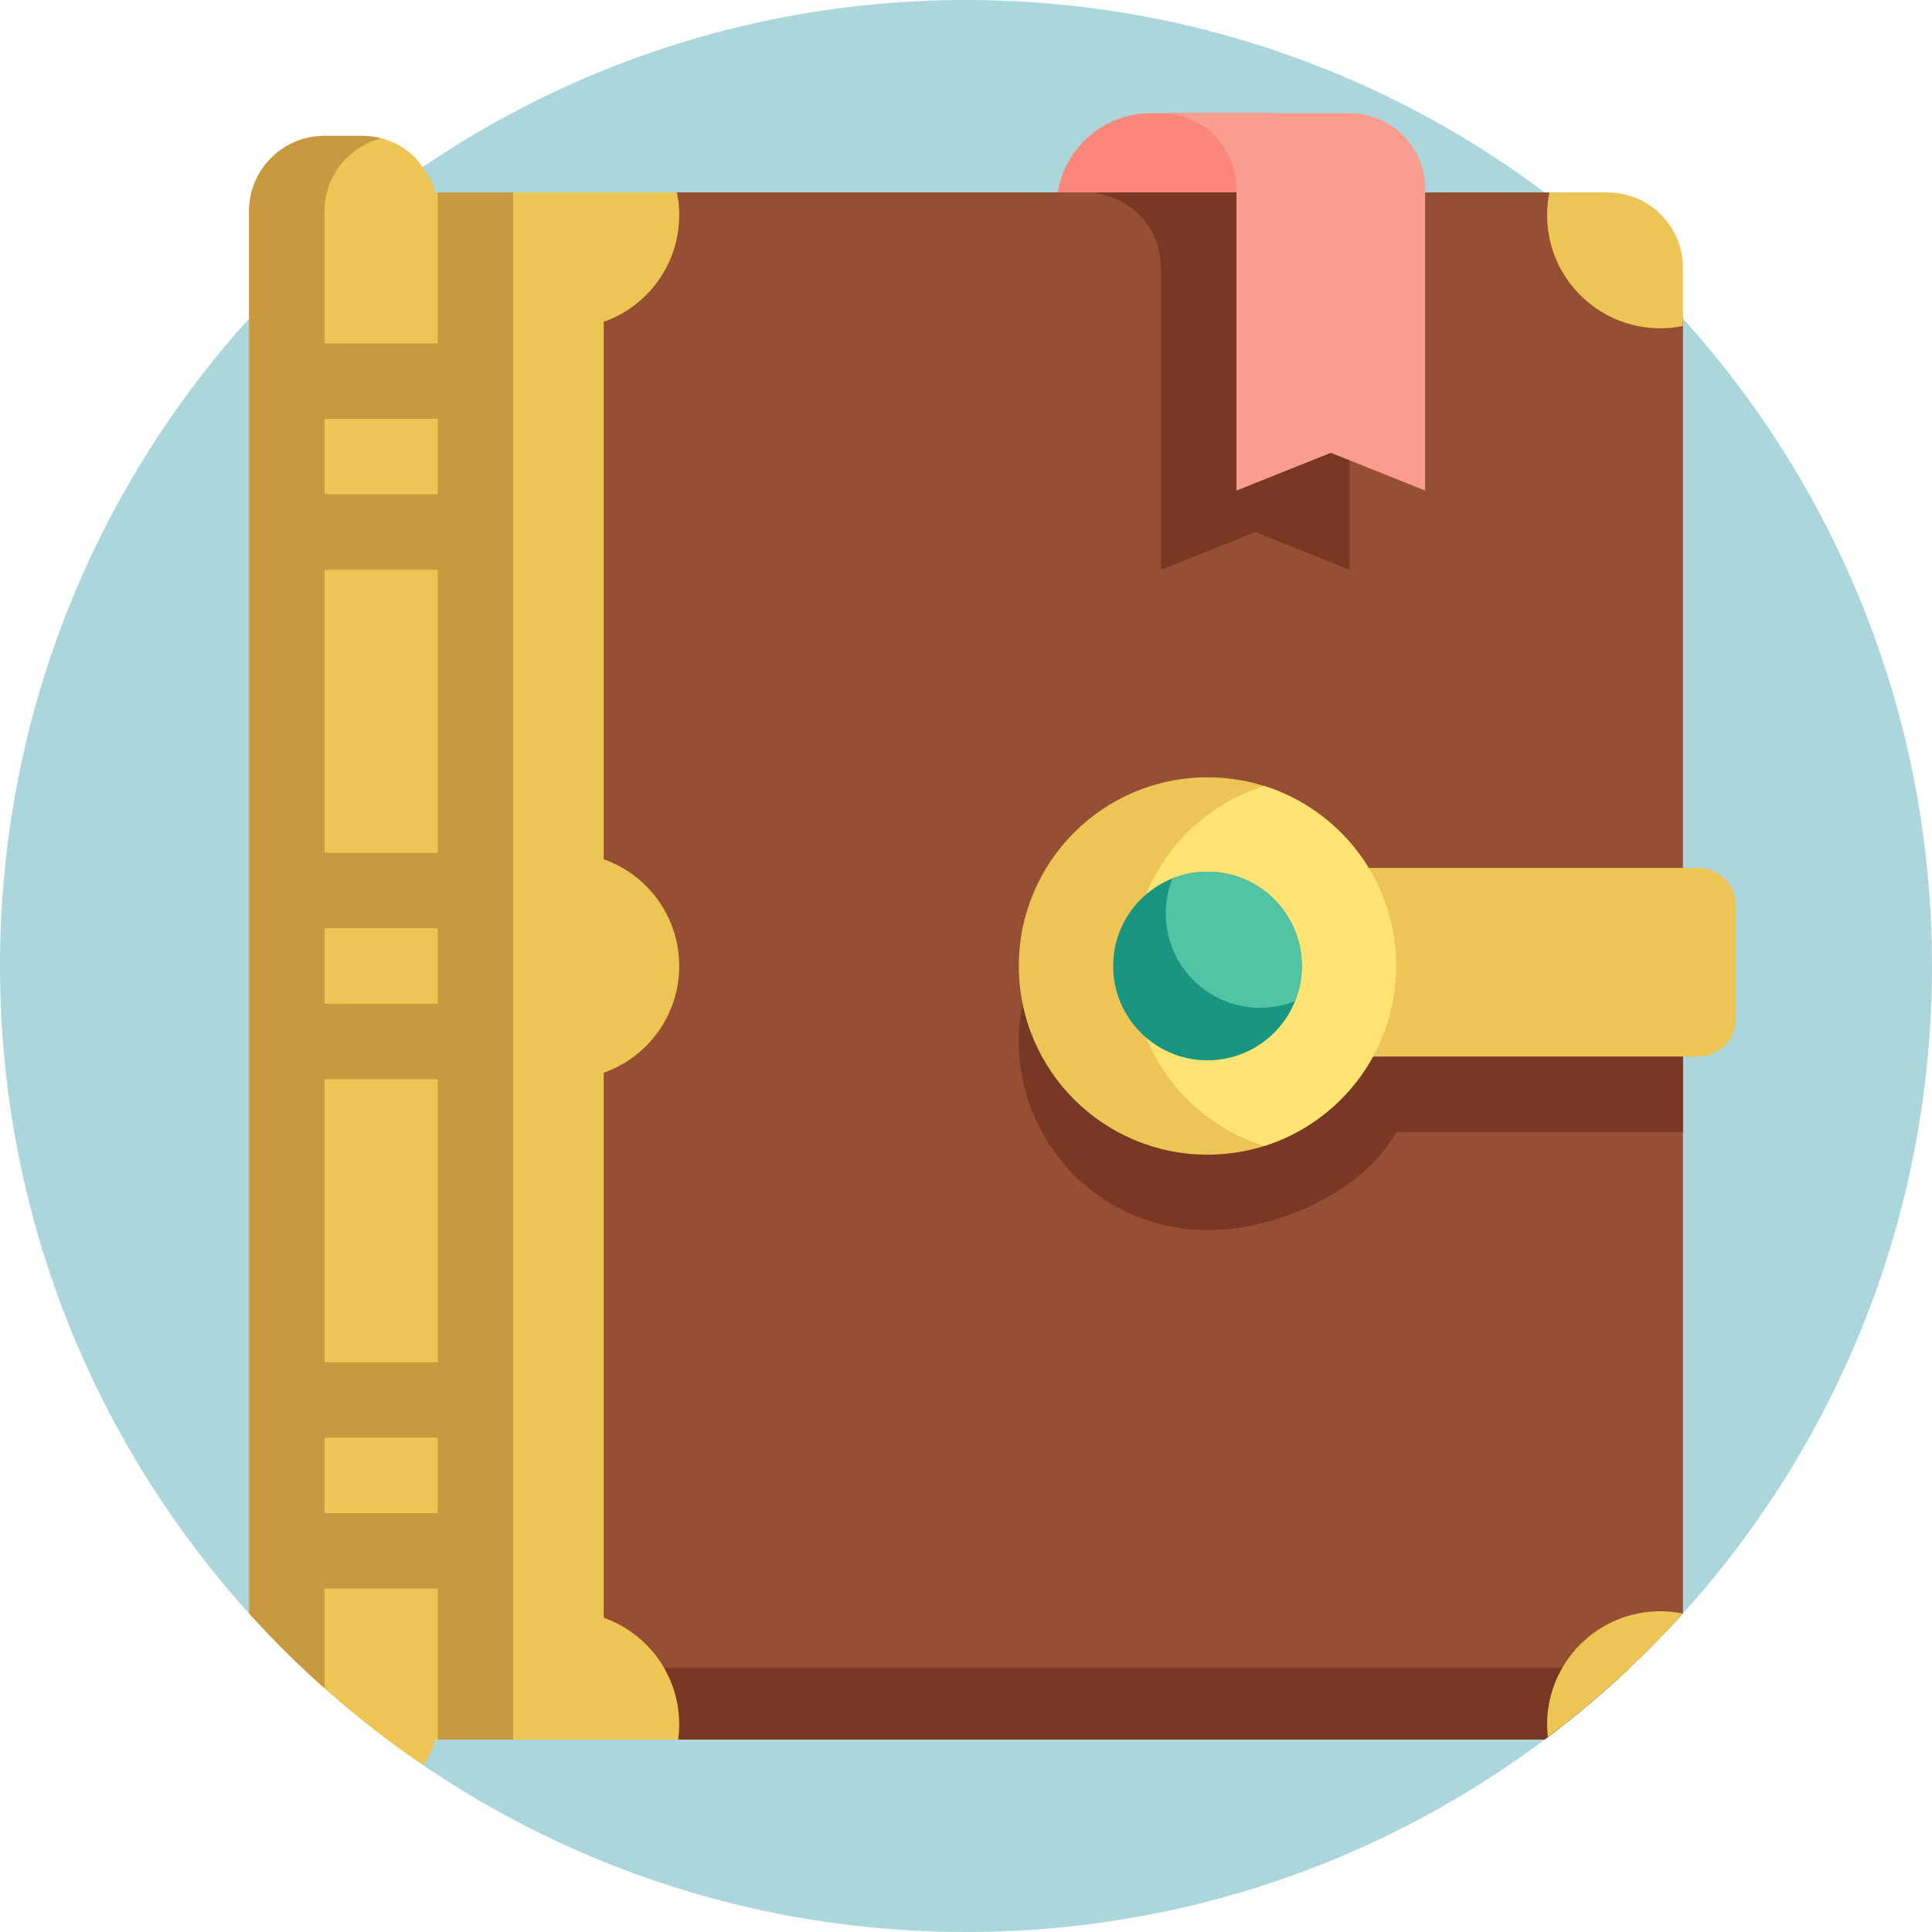 <?xml version="1.0" encoding="iso-8859-1"?>
<!-- Generator: Adobe Illustrator 19.0.0, SVG Export Plug-In . SVG Version: 6.00 Build 0)  -->
<svg version="1.1" id="Capa_1" xmlns="http://www.w3.org/2000/svg" xmlns:xlink="http://www.w3.org/1999/xlink" x="0px" y="0px"
	 viewBox="0 0 512 512" style="enable-background:new 0 0 512 512;" xml:space="preserve">
<path style="fill:#ABD6DC;" d="M512,256c0,141.385-114.615,256-256,256S0,397.385,0,256S114.615,0,256,0S512,114.615,512,256z"/>
<path style="fill:#FA877A;" d="M337.682,80H280V55c0-13.807,11.193-25,25-25h32.682V80z"/>
<path style="fill:#964F32;" d="M409.354,461H166c-11.046,0-20-8.954-20-20V71c0-11.046,8.954-20,20-20h254
	c13.274,9.946,14.899,21.153,26,33.439V427.56C434.899,439.847,422.627,451.054,409.354,461z"/>
<path style="fill:#783823;" d="M290,51.145c0.881-0.094,1.775-0.145,2.682-0.145h15h10h20c11.046,0,20,8.954,20,20v80l-25-10l-25,10
	v-50V71C307.682,60.74,299.952,52.296,290,51.145z M146,433.519V441c0,11.046,8.954,20,20,20h243.354
	c7.88-5.904,15.397-12.264,22.536-19.019H162.318C155.574,441.981,149.623,438.633,146,433.519z M362.714,250
	c-8.779-14.391-24.624-24-42.714-24c-27.614,0-50,22.386-50,50s22.386,50,50,50c18.916,0,41.506-10.506,50-26h76v-50H362.714z"/>
<path style="fill:#EDC555;" d="M160,85.286v142.428c11.651,4.119,20,15.225,20,28.286s-8.349,24.167-20,28.286v144.428
	c11.651,4.119,20,15.225,20,28.286c0,1.357-0.099,2.69-0.273,4H160h-20h-23.063c-0.527,0-1.049-0.018-1.571-0.04
	c-0.643,2.491-1.75,4.795-3.226,6.815C95.193,456.24,79.702,442.725,66,427.561V260V84.439V56c0-11.046,8.954-20,20-20h10
	c5.459,0,10.396,2.194,14,5.743c1.134,1.116,4.008,5.54,4.399,6.46c0.155,0.365,0.929,2.69,0.957,2.796H140h20h19.399
	c0.394,1.939,0.601,3.945,0.601,6C180,70.061,171.651,81.167,160,85.286z M440,87c2.056,0,4.061-0.214,6-0.61V71
	c0-11.046-8.954-20-20-20h-15.399c-0.394,1.939-0.601,3.945-0.601,6C410,73.569,423.431,87,440,87z M410,457
	c0,1.133,0.082,2.246,0.207,3.346c12.929-9.772,24.904-20.739,35.755-32.743C444.035,427.212,442.043,427,440,427
	C423.431,427,410,440.431,410,457z M450,230h-87.286c-8.779-14.391-24.624-24-42.714-24c-27.614,0-50,22.386-50,50s22.386,50,50,50
	c18.916,0,35.375-10.506,43.869-26H450c5.523,0,10-4.477,10-10v-30C460,234.477,455.523,230,450,230z"/>
<path style="fill:#C9993F;" d="M116,51v40H86V70v-5.385V56c0-9.316,6.379-17.121,15-19.344C99.399,36.243,97.73,36,96,36H86
	c-11.046,0-20,8.954-20,20v28.439V90v1v20v20v20v75v20v20v20v75v20v20v20v6.561c6.297,6.97,12.979,13.583,20,19.824V421h30v40h20V51
	H116z M116,401H86v-20h30V401z M116,361H86v-75h30V361z M116,266H86v-20h30V266z M116,226H86v-75h30V226z M116,131H86v-20h30V131z"
	/>
<path style="fill:#FFE473;" d="M370,256c0,22.388-14.715,41.336-35,47.708c-20.285-6.372-35-25.32-35-47.708
	s14.715-41.336,35-47.708C355.285,214.664,370,233.612,370,256z"/>
<path style="fill:#FA9C8E;" d="M377.682,50v80l-25-10l-25,10V80V50c0-10.26-7.73-18.704-17.682-19.855
	c0.881-0.094,1.775-0.145,2.682-0.145h15h10h20C368.727,30,377.682,38.954,377.682,50z"/>
<path style="fill:#189681;" d="M345,256c0,13.807-11.193,25-25,25s-25-11.193-25-25s11.193-25,25-25S345,242.193,345,256z"/>
<path style="fill:#52C3A3;" d="M345,256c0,3.282-0.639,6.412-1.788,9.283c-2.871,1.149-6.002,1.788-9.283,1.788
	c-13.807,0-25-11.193-25-25c0-3.282,0.639-6.412,1.788-9.283c2.871-1.149,6.002-1.788,9.283-1.788C333.807,231,345,242.193,345,256z
	"/>
<g>
</g>
<g>
</g>
<g>
</g>
<g>
</g>
<g>
</g>
<g>
</g>
<g>
</g>
<g>
</g>
<g>
</g>
<g>
</g>
<g>
</g>
<g>
</g>
<g>
</g>
<g>
</g>
<g>
</g>
</svg>
